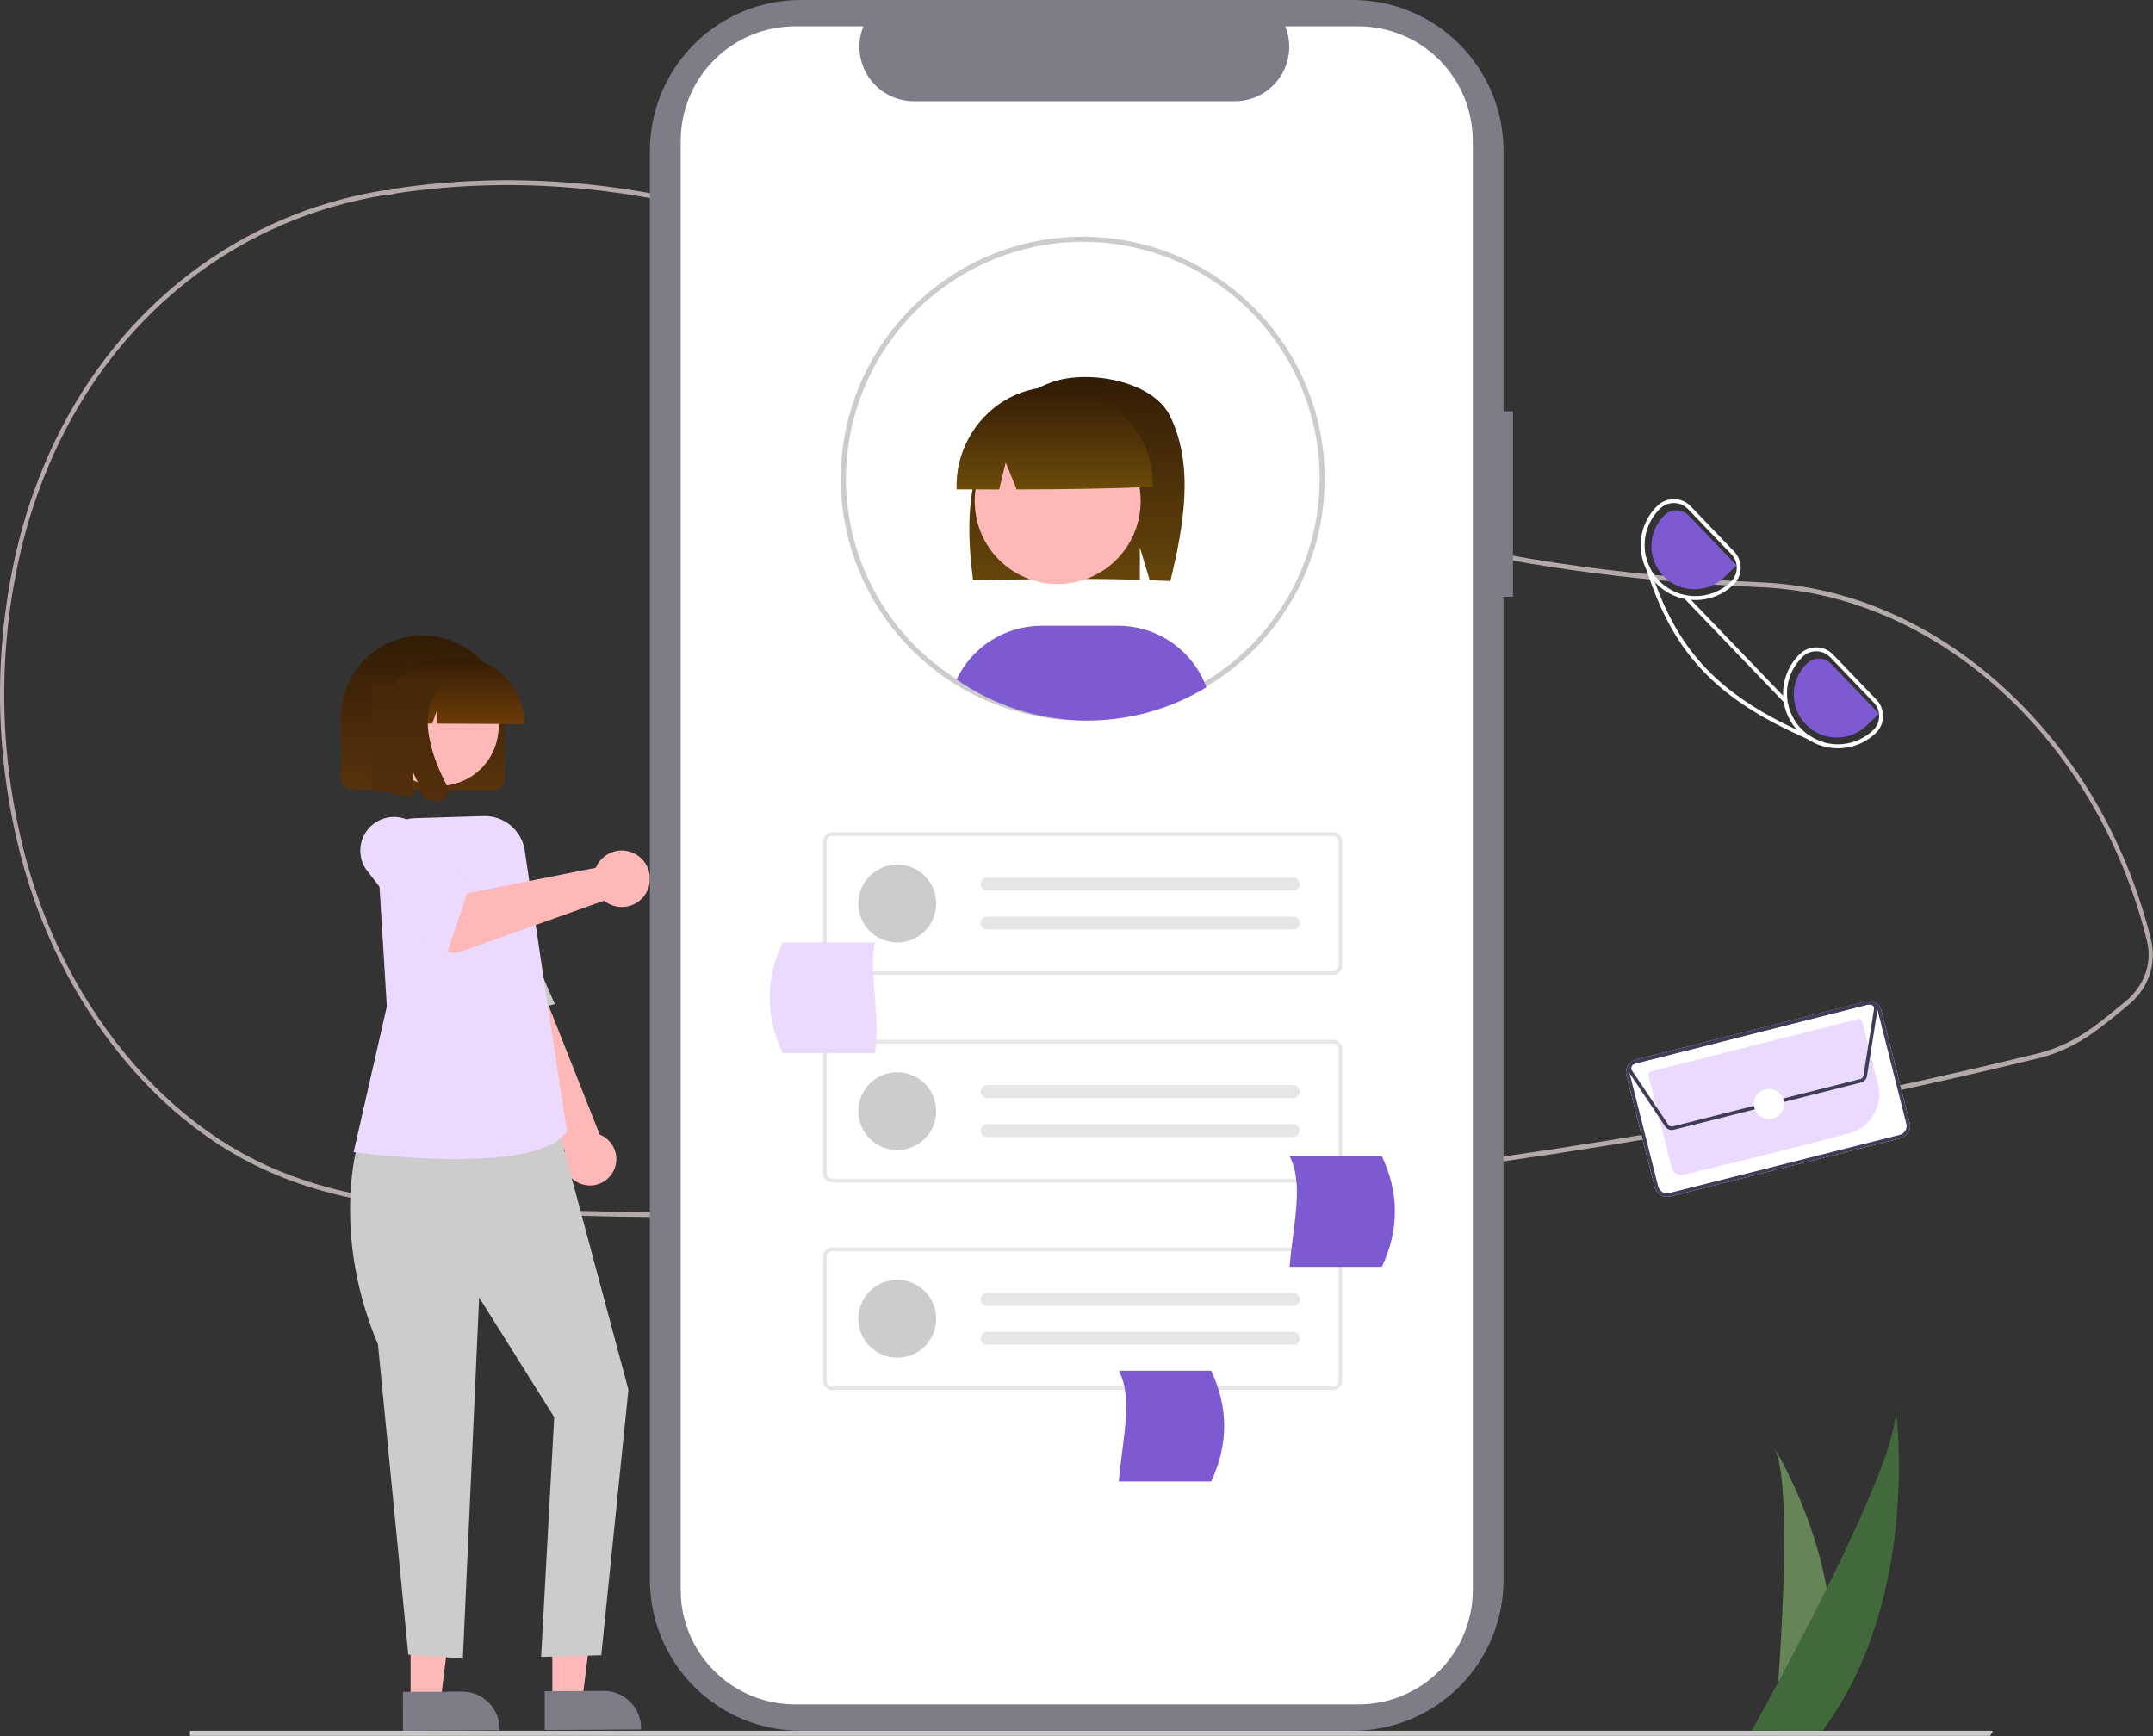 <svg width="884" height="713" viewBox="0 0 884 713" fill="none" xmlns="http://www.w3.org/2000/svg">
<rect x="0" y="0" width="884" height="713" fill="#333333" stroke="none"/>
<path d="M294.489 499.97C267.506 499.97 240.563 499.487 213.661 498.521C175.22 497.14 135.471 495.714 98.525 475.222C72.68 460.889 49.79 437.893 32.331 408.719C20.661 388.944 12.105 367.492 6.962 345.114C-2.632 304.373 -2.306 261.924 7.914 221.335C11.496 207.419 16.433 193.887 22.655 180.934C49.599 125.141 98.74 87.688 157.481 78.18C157.966 78.118 158.457 78.107 158.944 78.149C159.209 78.163 159.472 78.178 159.74 78.167L160.086 78.057C160.972 77.749 161.882 77.516 162.807 77.359C253.401 63.872 349.172 91.161 439.759 156.273C509.801 206.624 602.627 233.737 723.54 239.162L725.257 239.252C758.916 241.185 791.475 255.062 819.417 279.385C846.997 303.39 867.704 335.419 879.301 372.009C880.727 376.469 882.034 381.113 883.185 385.809C884.258 390.174 884.182 394.742 882.966 399.068C881.749 403.395 879.434 407.333 876.244 410.5V410.509L875.943 410.818C875.219 411.539 874.456 412.23 873.676 412.874L872.759 413.63C865.032 419.995 858.929 425.023 851.624 428.928C846.753 431.515 841.572 433.472 836.206 434.75C806.74 441.933 776.818 448.593 747.27 454.547C689.885 466.117 630.988 475.662 572.216 482.915C480.076 494.276 387.327 499.972 294.489 499.97ZM158.257 80.125C158.077 80.124 157.897 80.136 157.718 80.162C99.526 89.581 50.849 126.666 24.174 181.907C18.013 194.731 13.124 208.129 9.578 221.907C-0.548 262.136 -0.871 304.208 8.637 344.588C13.73 366.751 22.204 387.998 33.761 407.584C51.049 436.472 73.705 459.238 99.279 473.42C135.893 493.727 175.455 495.148 213.715 496.521C333.378 500.797 453.191 495.582 572.03 480.927C630.765 473.678 689.623 464.139 746.97 452.576C776.499 446.628 806.4 439.972 835.846 432.793C841.082 431.547 846.139 429.638 850.893 427.114C858.05 423.288 864.095 418.307 871.748 412.003L872.665 411.248C873.335 410.694 873.993 410.102 874.623 409.487L874.804 409.298C881.093 402.959 883.539 394.595 881.514 386.353V386.352C880.374 381.706 879.081 377.112 877.67 372.697C853.98 297.951 792.696 245.128 725.174 241.25L723.466 241.16C668.235 238.681 619.903 231.816 575.715 220.17C522.965 206.267 476.914 185.34 438.839 157.969C348.597 93.107 253.226 65.92 163.028 79.343C162.185 79.488 161.356 79.703 160.549 79.985L159.926 80.159C159.573 80.175 159.218 80.171 158.865 80.147C158.656 80.136 158.455 80.125 158.257 80.125Z" fill="#DED0D0" fill-opacity="0.75"/>
<path d="M251.504 481.565C250.137 483.836 247.984 485.527 245.453 486.316C242.922 487.104 240.19 486.937 237.775 485.844C235.359 484.751 233.429 482.81 232.351 480.388C231.272 477.966 231.121 475.233 231.924 472.707L190.115 386.814L210.128 374.678L246.235 465.914C246.373 465.967 246.509 466.023 246.643 466.083C246.777 466.142 246.911 466.203 247.043 466.267L247.443 466.467C247.577 466.534 247.707 466.608 247.833 466.69C250.292 468.174 252.061 470.574 252.751 473.362C253.44 476.15 252.995 479.098 251.511 481.558L251.504 481.565Z" fill="#FEB8B8"/>
<path d="M198.096 419.933L227.796 412.32C227.796 412.32 226.826 410.128 225.25 406.496C223.674 402.864 221.472 397.796 218.995 392.05C216.518 386.304 213.77 379.876 211.085 373.525C208.4 367.174 205.785 360.9 203.591 355.462C201.397 350.024 198.891 346.762 196.384 344.941C194.306 343.362 191.689 342.666 189.101 343.005C187.09 343.304 185.168 344.036 183.466 345.15C182.661 345.651 181.904 346.226 181.204 346.867L174.318 359.39L198.096 419.933Z" fill="#CCCCCC"/>
<path d="M168.581 651.279L186.757 651.208L180.896 698.702L168.581 698.764V651.279Z" fill="#FEB8B8"/>
<path d="M165.441 710.713L205.128 710.503V710.003C205.128 708.984 205.028 707.968 204.828 706.969C204.438 704.998 203.661 703.124 202.54 701.456C201.403 699.765 199.945 698.314 198.248 697.185C196.575 696.072 194.697 695.303 192.723 694.921C191.723 694.728 190.706 694.635 189.688 694.641L165.438 694.76L165.441 710.713Z" fill="#7D7C87"/>
<path d="M226.779 651.054L244.903 650.983L239.061 698.412L226.78 698.474L226.779 651.054Z" fill="#FEB8B8"/>
<path d="M223.648 710.405L263.231 710.197V709.697C263.231 708.68 263.13 707.665 262.931 706.668C262.542 704.7 261.767 702.828 260.649 701.162C259.515 699.473 258.06 698.023 256.367 696.895C254.699 695.784 252.826 695.016 250.857 694.636C249.86 694.444 248.846 694.35 247.829 694.357L223.646 694.475L223.648 710.405Z" fill="#7D7C87"/>
<path d="M227.549 456.935L258.026 570.672L246.87 679.698L222.17 680.379L227.548 581.935L196.733 532.806L190.05 681.048L167.641 679.465L155.18 552.006C150.946 542.053 147.842 531.658 145.924 521.014C144.417 512.659 143.683 504.182 143.734 495.693C143.759 489.977 144.198 484.271 145.048 478.62C145.351 476.513 145.762 474.424 146.279 472.36L155.366 463.148L227.549 456.935Z" fill="#CCCCCC"/>
<path d="M187.169 475.958C192.294 475.958 197.104 475.794 201.469 475.469C205.924 475.163 210.355 474.58 214.737 473.723C218.468 473.026 222.101 471.882 225.558 470.316C228.341 469.114 230.761 467.204 232.577 464.777L232.785 464.477L224.455 410.263L215.472 349.306C214.882 345.271 212.828 341.594 209.703 338.976C206.577 336.357 202.598 334.98 198.522 335.106L170.388 335.968C166.208 336.096 162.25 337.879 159.385 340.925C156.52 343.971 154.982 348.031 155.11 352.211C155.115 352.37 155.122 352.528 155.132 352.687L158.825 413.309L145.202 473.109L146.167 473.244C146.555 473.295 148.05 473.493 150.392 473.756C153.453 474.1 156.579 474.41 159.682 474.678C164.072 475.056 168.369 475.354 172.451 475.563C177.624 475.825 182.586 475.953 187.169 475.958Z" fill="#EBDAFD"/>
<path d="M202.781 324.336H202.803C203.995 324.333 205.138 323.858 205.98 323.015C206.822 322.171 207.295 321.028 207.295 319.836V294.755C207.3 290.261 206.401 285.812 204.651 281.673C201.225 273.594 194.813 267.149 186.751 263.683C181.654 261.496 176.093 260.608 170.568 261.098C165.043 261.588 159.726 263.44 155.093 266.489C150.459 269.538 146.654 273.689 144.019 278.569C141.383 283.45 139.999 288.908 139.99 294.455V319.576C139.989 320.18 140.111 320.779 140.346 321.336C140.808 322.421 141.671 323.287 142.756 323.752C143.313 323.989 143.912 324.113 144.517 324.115L202.781 324.336Z" fill="url(#paint0_linear_2394_79)"/>
<path d="M158.45 286.153C156.103 290.439 155.079 295.325 155.507 300.193C155.935 305.062 157.797 309.694 160.856 313.505C163.915 317.316 168.035 320.135 172.695 321.605C177.356 323.076 182.347 323.133 187.04 321.769C190.148 320.876 193.048 319.376 195.571 317.354C198.095 315.332 200.192 312.83 201.742 309.992C204.083 305.707 205.103 300.825 204.674 295.962C204.245 291.098 202.385 286.47 199.329 282.662C196.273 278.854 192.158 276.036 187.503 274.563C182.848 273.09 177.861 273.028 173.171 274.386C170.061 275.275 167.158 276.774 164.632 278.794C162.105 280.814 160.004 283.316 158.452 286.154L158.45 286.153Z" fill="#FEB8B8"/>
<path d="M215.252 296.797C215.255 293.243 214.543 289.724 213.16 286.451C210.451 280.063 205.381 274.968 199.008 272.227C195.738 270.825 192.219 270.096 188.662 270.083L183.642 270.058H183.473C176.452 270.062 169.721 272.855 164.759 277.823C159.798 282.79 157.013 289.525 157.018 296.546V297.046L167.638 297.089L171.259 286.972L171.983 297.109L177.468 297.133L179.294 292.033L179.66 297.144L215.247 297.303L215.252 296.797Z" fill="url(#paint1_linear_2394_79)"/>
<path d="M258.007 349.563C259.642 349.964 261.17 350.715 262.487 351.763C263.516 352.578 264.396 353.565 265.087 354.68C266.452 356.887 267.053 359.482 266.798 362.065C266.67 363.37 266.316 364.642 265.752 365.826C265.058 367.301 264.058 368.612 262.819 369.673C261.581 370.733 260.131 371.519 258.566 371.978C257.002 372.437 255.358 372.558 253.742 372.335C252.127 372.112 250.578 371.548 249.196 370.682C249.094 370.615 248.994 370.549 248.896 370.482C248.798 370.415 248.7 370.346 248.602 370.275C248.506 370.204 248.41 370.133 248.316 370.06C248.222 369.987 248.129 369.913 248.037 369.838L189.437 390.695C187.634 391.336 185.671 391.374 183.845 390.804C182.018 390.233 180.426 389.085 179.308 387.531L165.409 368.294L182.209 356.983L191.021 366.994L244.653 356.325C244.712 356.186 244.773 356.047 244.835 355.91C244.898 355.773 244.964 355.636 245.035 355.499C245.102 355.366 245.173 355.23 245.249 355.093C245.325 354.956 245.403 354.822 245.482 354.693C246.762 352.626 248.663 351.016 250.913 350.095C253.163 349.174 255.647 348.988 258.009 349.565L258.007 349.563Z" fill="#FEB8B8"/>
<path d="M190.077 360.676C188.324 358.488 185.877 355.648 183.383 352.83C180.889 350.012 178.366 347.22 176.459 345.13C174.552 343.04 173.27 341.657 173.27 341.657C171.51 338.997 168.884 337.027 165.837 336.084C162.79 335.14 159.51 335.281 156.555 336.481C153.6 337.681 151.151 339.867 149.625 342.668C148.099 345.469 147.589 348.712 148.183 351.846C148.522 353.65 149.223 355.368 150.243 356.894C150.243 356.894 152.155 359.394 155.043 363.13C157.931 366.866 161.79 371.836 165.685 376.778C169.58 381.72 173.513 386.637 176.545 390.266C179.577 393.895 181.712 396.24 182.012 396.039L192.589 364.597C192.888 364.395 191.83 362.864 190.077 360.676Z" fill="#EBDAFD"/>
<path d="M183.798 323.545C183.964 324.356 183.9 325.197 183.612 325.973C183.467 326.37 183.267 326.745 183.019 327.087C182.806 327.378 182.56 327.643 182.285 327.877C181.47 328.566 180.436 328.942 179.369 328.937C179.302 328.937 179.235 328.935 179.169 328.931C179.102 328.927 179.035 328.922 178.969 328.917C178.902 328.912 178.835 328.904 178.769 328.895C178.702 328.886 178.635 328.875 178.569 328.863L174.8 328.178L169.608 317.086V327.246L152.47 324.161V281.045L181.2 281.183L180.49 282.008C178.132 284.776 176.584 288.141 176.016 291.732C175.458 295.369 175.528 299.075 176.223 302.689C176.898 306.345 177.922 309.928 179.282 313.389C180.47 316.455 181.835 319.45 183.368 322.359C183.566 322.732 183.711 323.131 183.798 323.545Z" fill="url(#paint2_linear_2394_79)"/>
<path d="M817.154 712.818H78V710.713H818.245L817.154 712.818Z" fill="#CACACA"/>
<path d="M621.235 168.892H617.335V61.915C617.335 45.494 610.811 29.746 599.2 18.134C587.589 6.523 571.84 8.07647e-09 555.42 8.07647e-09H328.77C320.639 -0 312.588 1.601 305.076 4.713C297.564 7.824 290.738 12.384 284.989 18.134C279.239 23.883 274.679 30.708 271.567 38.22C268.455 45.732 266.854 53.783 266.854 61.914V648.798C266.854 656.929 268.455 664.98 271.566 672.492C274.678 680.004 279.239 686.829 284.988 692.578C290.737 698.328 297.563 702.888 305.075 706C312.587 709.112 320.638 710.713 328.768 710.713H555.417C571.837 710.713 587.586 704.19 599.197 692.578C610.808 680.967 617.332 665.219 617.332 648.798V245.04H621.232L621.235 168.892Z" fill="#7D7C87"/>
<path d="M604.708 57.768V652.943C604.706 665.394 599.76 677.333 590.958 686.138C582.155 694.942 570.216 699.891 557.766 699.895H326.466C314.011 699.897 302.066 694.952 293.257 686.147C284.448 677.342 279.497 665.398 279.493 652.943V57.768C279.497 45.314 284.447 33.371 293.256 24.566C302.065 15.761 314.01 10.816 326.464 10.817H354.522C353.144 14.205 352.62 17.88 352.995 21.518C353.37 25.156 354.633 28.646 356.673 31.682C358.713 34.718 361.467 37.206 364.694 38.928C367.921 40.65 371.521 41.553 375.178 41.557H507.046C510.704 41.553 514.304 40.65 517.531 38.928C520.757 37.206 523.512 34.718 525.551 31.682C527.591 28.646 528.854 25.156 529.229 21.518C529.604 17.88 529.08 14.205 527.702 10.817H557.757C570.207 10.819 582.147 15.766 590.951 24.568C599.755 33.371 604.704 45.309 604.708 57.759V57.768Z" fill="white"/>
<path d="M444.58 295.874C418.246 295.884 392.986 285.433 374.357 266.819C355.728 248.206 345.255 222.955 345.243 196.62V196.532C345.243 196.324 345.243 196.105 345.255 195.897C345.555 141.497 390.118 97.197 444.58 97.197C470.926 97.196 496.193 107.66 514.824 126.289C533.454 144.917 543.921 170.183 543.923 196.529C543.924 222.875 533.46 248.142 514.831 266.772C496.203 285.403 470.937 295.87 444.591 295.871H444.58V295.874ZM444.58 99.287C418.906 99.345 394.292 109.531 376.086 127.633C357.879 145.736 347.552 170.291 347.347 195.964C347.336 196.186 347.336 196.364 347.336 196.533C347.334 215.769 353.036 234.574 363.72 250.569C374.405 266.564 389.593 279.032 407.364 286.395C425.135 293.759 444.69 295.687 463.556 291.937C482.423 288.186 499.754 278.926 513.357 265.326C526.961 251.725 536.226 234.397 539.981 215.531C543.736 196.665 541.812 177.11 534.453 159.337C527.094 141.565 514.63 126.374 498.638 115.685C482.645 104.996 463.842 99.29 444.606 99.287H444.58Z" fill="#CCCCCC"/>
<path d="M547.302 400.317H341.765C340.756 400.316 339.788 399.914 339.075 399.201C338.361 398.487 337.96 397.52 337.959 396.511V345.527C337.96 344.518 338.362 343.55 339.075 342.837C339.789 342.123 340.756 341.722 341.765 341.721H547.302C548.311 341.722 549.278 342.123 549.992 342.837C550.705 343.55 551.107 344.518 551.108 345.527V396.512C551.107 397.521 550.705 398.488 549.992 399.201C549.278 399.915 548.311 400.316 547.302 400.318V400.317ZM341.765 343.243C341.159 343.243 340.579 343.484 340.151 343.912C339.722 344.34 339.482 344.921 339.481 345.527V396.512C339.482 397.117 339.722 397.698 340.151 398.126C340.579 398.554 341.159 398.795 341.765 398.796H547.302C547.908 398.795 548.488 398.554 548.916 398.126C549.345 397.698 549.585 397.117 549.586 396.512V345.527C549.585 344.921 549.345 344.34 548.916 343.912C548.488 343.484 547.908 343.243 547.302 343.243H341.765Z" fill="#E6E6E6"/>
<path d="M368.408 387.004C377.237 387.004 384.394 379.847 384.394 371.018C384.394 362.189 377.237 355.032 368.408 355.032C359.579 355.032 352.422 362.189 352.422 371.018C352.422 379.847 359.579 387.004 368.408 387.004Z" fill="#CCCCCC"/>
<path d="M405.329 360.361C404.622 360.361 403.944 360.642 403.444 361.142C402.945 361.641 402.664 362.319 402.664 363.026C402.664 363.732 402.945 364.41 403.444 364.91C403.944 365.41 404.622 365.69 405.329 365.69H530.934C531.64 365.717 532.328 365.463 532.846 364.983C533.365 364.502 533.672 363.836 533.699 363.129C533.726 362.423 533.471 361.735 532.991 361.216C532.511 360.698 531.844 360.391 531.138 360.364C531.099 360.363 531.06 360.362 531.021 360.362H405.329V360.361Z" fill="#E6E6E6"/>
<path d="M405.329 376.346C404.622 376.346 403.944 376.626 403.444 377.126C402.945 377.626 402.664 378.304 402.664 379.01C402.664 379.717 402.945 380.395 403.444 380.894C403.944 381.394 404.622 381.675 405.329 381.675H530.934C531.64 381.702 532.328 381.447 532.846 380.967C533.365 380.487 533.672 379.82 533.699 379.114C533.726 378.407 533.471 377.719 532.991 377.201C532.511 376.682 531.844 376.376 531.138 376.349C531.099 376.347 531.06 376.346 531.021 376.347L405.329 376.346Z" fill="#E6E6E6"/>
<path d="M547.302 485.576H341.765C340.756 485.575 339.788 485.174 339.075 484.461C338.361 483.747 337.96 482.78 337.959 481.771V430.786C337.96 429.777 338.362 428.81 339.075 428.097C339.789 427.383 340.756 426.982 341.765 426.98H547.302C548.311 426.982 549.278 427.383 549.992 428.097C550.705 428.81 551.107 429.777 551.108 430.786V481.771C551.106 482.78 550.705 483.747 549.991 484.461C549.278 485.174 548.311 485.575 547.302 485.576ZM341.765 428.503C341.159 428.503 340.579 428.744 340.151 429.172C339.722 429.6 339.482 430.181 339.481 430.786V481.771C339.482 482.377 339.722 482.958 340.151 483.386C340.579 483.814 341.159 484.055 341.765 484.055H547.302C547.908 484.055 548.488 483.814 548.916 483.386C549.345 482.958 549.585 482.377 549.586 481.771V430.786C549.585 430.181 549.345 429.6 548.916 429.172C548.488 428.744 547.908 428.503 547.302 428.503H341.765Z" fill="#E6E6E6"/>
<path d="M368.408 472.264C377.237 472.264 384.394 465.107 384.394 456.278C384.394 447.449 377.237 440.292 368.408 440.292C359.579 440.292 352.422 447.449 352.422 456.278C352.422 465.107 359.579 472.264 368.408 472.264Z" fill="#CCCCCC"/>
<path d="M405.329 445.617C404.622 445.617 403.944 445.898 403.444 446.398C402.945 446.897 402.664 447.575 402.664 448.282C402.664 448.988 402.945 449.666 403.444 450.166C403.944 450.665 404.622 450.946 405.329 450.946H530.934C531.63 450.942 532.298 450.666 532.793 450.176C533.288 449.686 533.572 449.021 533.583 448.325C533.594 447.628 533.333 446.955 532.854 446.449C532.375 445.943 531.717 445.645 531.021 445.618L405.329 445.617Z" fill="#E6E6E6"/>
<path d="M405.329 461.606C404.622 461.606 403.944 461.887 403.444 462.387C402.945 462.887 402.664 463.564 402.664 464.271C402.664 464.978 402.945 465.655 403.444 466.155C403.944 466.655 404.622 466.935 405.329 466.935H530.934C531.63 466.931 532.298 466.655 532.793 466.165C533.288 465.675 533.572 465.011 533.583 464.314C533.594 463.617 533.333 462.944 532.854 462.438C532.375 461.932 531.717 461.634 531.021 461.607L405.329 461.606Z" fill="#E6E6E6"/>
<path d="M547.302 570.834H341.765C340.756 570.833 339.788 570.432 339.075 569.718C338.361 569.005 337.96 568.037 337.959 567.028V516.044C337.96 515.035 338.362 514.068 339.075 513.354C339.789 512.641 340.756 512.24 341.765 512.238H547.302C548.311 512.24 549.278 512.641 549.992 513.354C550.705 514.068 551.107 515.035 551.108 516.044V567.029C551.107 568.038 550.705 569.006 549.992 569.719C549.278 570.433 548.311 570.834 547.302 570.835V570.834ZM341.765 513.76C341.159 513.761 340.579 514.002 340.151 514.43C339.722 514.858 339.482 515.439 339.481 516.044V567.029C339.482 567.635 339.722 568.216 340.151 568.644C340.579 569.072 341.159 569.313 341.765 569.313H547.302C547.908 569.313 548.488 569.072 548.916 568.644C549.345 568.216 549.585 567.635 549.586 567.029V516.044C549.585 515.439 549.345 514.858 548.916 514.43C548.488 514.002 547.908 513.761 547.302 513.76H341.765Z" fill="#E6E6E6"/>
<path d="M368.408 557.523C377.237 557.523 384.394 550.366 384.394 541.537C384.394 532.708 377.237 525.551 368.408 525.551C359.579 525.551 352.422 532.708 352.422 541.537C352.422 550.366 359.579 557.523 368.408 557.523Z" fill="#CCCCCC"/>
<path d="M405.329 530.878C404.622 530.878 403.944 531.159 403.444 531.658C402.945 532.158 402.664 532.836 402.664 533.542C402.664 534.249 402.945 534.927 403.444 535.427C403.944 535.926 404.622 536.207 405.329 536.207H530.934C531.64 536.234 532.328 535.979 532.846 535.499C533.365 535.019 533.672 534.352 533.699 533.646C533.726 532.94 533.471 532.252 532.991 531.733C532.511 531.214 531.844 530.908 531.138 530.881C531.099 530.879 531.06 530.879 531.021 530.879L405.329 530.878Z" fill="#E6E6E6"/>
<path d="M405.329 546.865C404.622 546.865 403.944 547.146 403.444 547.646C402.945 548.145 402.664 548.823 402.664 549.53C402.664 550.236 402.945 550.914 403.444 551.414C403.944 551.914 404.622 552.194 405.329 552.194H530.934C531.283 552.208 531.632 552.152 531.96 552.031C532.289 551.909 532.59 551.724 532.846 551.486C533.103 551.249 533.311 550.963 533.457 550.645C533.603 550.327 533.685 549.983 533.699 549.633C533.712 549.284 533.656 548.935 533.535 548.606C533.414 548.278 533.229 547.977 532.991 547.72C532.753 547.464 532.467 547.256 532.149 547.11C531.831 546.964 531.487 546.882 531.138 546.868C531.099 546.867 531.06 546.866 531.021 546.866L405.329 546.865Z" fill="#E6E6E6"/>
<path d="M321.369 432.475H359.262C361.632 414.987 356.403 398.661 359.262 387.003H321.369C314.235 402.162 314.235 417.319 321.369 432.475Z" fill="#EBDAFD"/>
<path d="M567.38 520.222H529.486C530.907 502.738 535.486 486.411 529.486 474.75H567.379C574.514 489.907 574.514 505.064 567.38 520.222Z" fill="#7E5AD2"/>
<path d="M497.288 608.323H459.394C460.815 590.839 465.394 574.512 459.394 562.851H497.287C504.421 578.007 504.422 593.165 497.288 608.323Z" fill="#7E5AD2"/>
<path d="M495.346 282.216C479.768 291.666 461.784 296.394 443.573 295.828C425.363 295.262 407.707 289.426 392.746 279.027C395.884 272.427 400.827 266.85 407.004 262.944C413.181 259.039 420.338 256.963 427.646 256.958H459.104C467.004 256.957 474.714 259.379 481.194 263.896C487.675 268.413 492.615 274.808 495.348 282.22L495.346 282.216Z" fill="#7E5AD2"/>
<path d="M401.669 191.019C406.427 175.856 417.247 161.949 432.21 156.819C447.173 151.689 473.278 156.484 480.335 170.713C490.504 191.22 485.935 216.333 480.543 238.598C477.731 238.449 474.893 238.332 472.043 238.226L468.017 224.807V238.094C445.802 237.407 422.674 237.837 399.534 238.282C397.464 222.522 396.911 206.182 401.669 191.019Z" fill="url(#paint3_linear_2394_79)"/>
<path d="M434.271 239.828C453.086 239.828 468.338 224.576 468.338 205.761C468.338 186.947 453.086 171.694 434.271 171.694C415.456 171.694 400.204 186.947 400.204 205.761C400.204 224.576 415.456 239.828 434.271 239.828Z" fill="#FEB8B8"/>
<path d="M412.05 164.717C418.216 160.958 425.279 158.924 432.5 158.829C439.722 158.733 446.836 160.58 453.099 164.175C459.362 167.771 464.545 172.983 468.104 179.267C471.664 185.551 473.469 192.675 473.333 199.896C455.394 200.721 436.55 200.936 417.443 200.973L412.924 189.92L410.262 200.98C404.44 200.98 398.606 200.972 392.762 200.957C392.524 193.757 394.18 186.62 397.565 180.26C400.949 173.901 405.944 168.541 412.05 164.717Z" fill="url(#paint4_linear_2394_79)"/>
<path d="M752.283 680.652C752.016 690.637 750.343 700.534 747.315 710.052C747.246 710.273 747.173 710.491 747.101 710.711H728.558C728.578 710.511 728.598 710.292 728.617 710.052C729.853 695.839 736.981 609.336 728.459 594.543C729.205 595.744 753.717 635.491 752.283 680.652Z" fill="#668557"/>
<path d="M749.307 709.334C748.983 709.796 748.645 710.258 748.3 710.713H719.212C719.433 710.32 719.688 709.858 719.984 709.334C724.79 700.66 739.013 674.734 752.217 647.847C766.406 618.958 779.423 588.974 778.327 578.121C778.664 580.569 788.479 655.183 749.307 709.334Z" fill="#41693B"/>
<path d="M770.484 287.342L752.665 268.793C751.798 267.883 750.76 267.153 749.61 266.645C748.46 266.138 747.221 265.862 745.965 265.833L745.9 265.832C744.634 265.802 743.375 266.023 742.195 266.483C741.015 266.944 739.938 267.633 739.026 268.512C734.825 272.544 732.351 278.048 732.123 283.867C731.896 289.685 733.933 295.365 737.806 299.713C737.993 299.927 738.189 300.133 738.384 300.34C739.468 301.475 740.67 302.491 741.971 303.37C745.526 305.803 749.712 307.151 754.019 307.251L754.156 307.255C757.112 307.323 760.052 306.804 762.807 305.729C765.561 304.654 768.075 303.043 770.203 300.989C772.047 299.215 773.112 296.782 773.165 294.224C773.218 291.666 772.254 289.191 770.484 287.342ZM769.092 299.826C765.605 303.158 761.075 305.187 756.266 305.569C751.457 305.952 746.663 304.665 742.693 301.925C741.557 301.13 740.501 300.227 739.54 299.228C735.7 295.23 733.606 289.87 733.718 284.328C733.83 278.786 736.139 273.515 740.137 269.676C740.897 268.941 741.796 268.365 742.781 267.981C743.766 267.597 744.817 267.413 745.874 267.439L745.922 267.44C746.968 267.464 748 267.694 748.957 268.117C749.914 268.54 750.779 269.147 751.502 269.904L769.321 288.461C770.796 290 771.6 292.06 771.558 294.191C771.515 296.322 770.628 298.348 769.092 299.826Z" fill="white"/>
<path d="M712.018 226.463L694.199 207.906C692.445 206.071 690.036 205.007 687.498 204.946L687.442 204.945C686.174 204.916 684.913 205.139 683.732 205.601C682.551 206.062 681.473 206.753 680.56 207.633C677.086 210.979 674.776 215.349 673.967 220.103C673.158 224.857 673.893 229.745 676.065 234.051L676.072 234.06C676.969 235.821 678.096 237.455 679.426 238.917C679.574 239.098 679.746 239.279 679.918 239.461C684.009 243.743 689.632 246.228 695.553 246.372L695.697 246.376C698.654 246.442 701.594 245.922 704.349 244.845C707.103 243.768 709.617 242.156 711.745 240.103C712.659 239.225 713.391 238.176 713.899 237.016C714.407 235.855 714.681 234.606 714.707 233.339C714.732 232.073 714.508 230.814 714.046 229.634C713.585 228.454 712.896 227.377 712.018 226.463ZM710.626 238.947C708.651 240.853 706.318 242.349 703.761 243.348C701.205 244.347 698.476 244.83 695.732 244.769L695.595 244.765C691.475 244.654 687.479 243.328 684.11 240.952C680.742 238.576 678.151 235.258 676.664 231.414C675.176 227.569 674.859 223.371 675.751 219.347C676.644 215.323 678.706 211.652 681.679 208.797C683.217 207.322 685.278 206.518 687.408 206.56C689.539 206.603 691.566 207.49 693.043 209.025L710.863 227.575C712.337 229.115 713.14 231.178 713.095 233.31C713.051 235.442 712.163 237.469 710.626 238.947Z" fill="white"/>
<path d="M771.503 293.053L751.858 272.595C750.57 271.257 748.803 270.484 746.946 270.446C745.088 270.408 743.292 271.109 741.95 272.394C740.272 274.002 738.927 275.925 737.993 278.053C737.058 280.181 736.552 282.472 736.504 284.796C736.455 287.119 736.866 289.43 737.711 291.595C738.556 293.76 739.819 295.737 741.429 297.413C743.039 299.09 744.963 300.432 747.092 301.365C749.221 302.297 751.513 302.8 753.837 302.846C756.16 302.892 758.47 302.479 760.634 301.632C762.798 300.784 764.774 299.518 766.449 297.907L771.503 293.053Z" fill="#7E5AD2"/>
<path d="M713.041 232.17L693.396 211.712C692.108 210.374 690.341 209.601 688.484 209.563C686.626 209.526 684.83 210.226 683.488 211.512C681.81 213.119 680.465 215.042 679.531 217.17C678.596 219.298 678.09 221.589 678.042 223.913C677.994 226.237 678.404 228.547 679.249 230.712C680.094 232.877 681.357 234.854 682.967 236.531C684.577 238.207 686.501 239.55 688.63 240.482C690.759 241.414 693.051 241.917 695.375 241.963C697.698 242.009 700.008 241.596 702.172 240.749C704.336 239.901 706.312 238.635 707.987 237.024L713.041 232.17Z" fill="#7E5AD2"/>
<path d="M749.007 304.874L748.491 306.131C746.247 305.211 744.074 304.291 741.97 303.369C704.705 286.999 687.197 268.53 676.072 234.059L676.064 234.051C675.536 232.429 675.025 230.769 674.531 229.073L675.812 228.697C676.193 230.326 676.773 231.902 677.537 233.39C678.146 235.28 678.776 237.122 679.425 238.917C689.968 268.041 706.206 284.956 737.805 299.713C739.393 300.454 741.022 301.192 742.692 301.925C744.617 303.253 746.752 304.25 749.007 304.874Z" fill="white"/>
<path d="M692.886 244.838L691.726 245.952L732.371 288.28L733.531 287.166L692.886 244.838Z" fill="white"/>
<path d="M780.335 467.439L685.758 491.321C684.414 491.657 682.992 491.447 681.802 490.737C680.613 490.027 679.752 488.875 679.41 487.533L667.773 441.449C667.437 440.105 667.647 438.683 668.357 437.494C669.067 436.304 670.219 435.444 671.561 435.101L766.138 411.219C767.482 410.884 768.904 411.094 770.094 411.804C771.283 412.513 772.143 413.665 772.486 415.007L784.123 461.091C784.458 462.435 784.248 463.857 783.539 465.047C782.829 466.236 781.677 467.096 780.335 467.439Z" fill="white"/>
<path d="M780.335 467.439L685.758 491.321C684.414 491.657 682.992 491.447 681.802 490.737C680.613 490.027 679.752 488.875 679.41 487.533L667.773 441.449C667.437 440.105 667.647 438.683 668.357 437.494C669.067 436.304 670.219 435.444 671.561 435.101L766.138 411.219C767.482 410.884 768.904 411.094 770.094 411.804C771.283 412.513 772.143 413.665 772.486 415.007L784.123 461.091C784.458 462.435 784.248 463.857 783.539 465.047C782.829 466.236 781.677 467.096 780.335 467.439ZM671.919 436.515C670.951 436.762 670.12 437.383 669.609 438.241C669.097 439.098 668.945 440.124 669.187 441.093L680.823 487.175C681.071 488.143 681.691 488.974 682.549 489.485C683.407 489.997 684.432 490.149 685.402 489.907L779.976 466.026C780.944 465.778 781.775 465.158 782.287 464.3C782.799 463.442 782.951 462.416 782.709 461.447L771.072 415.365C770.825 414.397 770.205 413.567 769.347 413.055C768.489 412.543 767.463 412.392 766.494 412.633L671.919 436.515Z" fill="#3F3D56"/>
<path d="M736.396 471.289C717.743 475.999 698.249 480.732 690.963 482.449C690.003 482.671 688.995 482.508 688.153 481.996C687.312 481.485 686.704 480.664 686.459 479.71L676.826 441.563C676.74 441.221 676.793 440.859 676.974 440.556C677.154 440.253 677.447 440.034 677.789 439.946L762.955 418.44C763.297 418.355 763.66 418.408 763.963 418.588C764.266 418.768 764.485 419.061 764.573 419.403L771.108 445.285C772.159 449.513 771.51 453.986 769.302 457.742C767.093 461.498 763.5 464.239 759.294 465.377C752.553 467.173 744.553 469.23 736.396 471.289Z" fill="#EBDAFD"/>
<path d="M764.16 444.509L687.205 463.941C686.561 464.102 685.882 464.061 685.262 463.822C684.641 463.584 684.109 463.161 683.738 462.609L668.857 440.373C668.57 439.944 668.391 439.453 668.333 438.94C668.276 438.427 668.342 437.908 668.527 437.426C668.711 436.944 669.009 436.514 669.394 436.171C669.78 435.828 670.242 435.583 670.742 435.455L766.901 411.032C767.358 410.916 767.835 410.902 768.298 410.99C768.761 411.078 769.199 411.267 769.582 411.543C769.964 411.82 770.281 412.176 770.511 412.588C770.74 413 770.876 413.458 770.91 413.928L770.992 413.941L770.879 414.655L770.878 414.662L766.552 441.89C766.454 442.513 766.175 443.094 765.75 443.559C765.325 444.025 764.772 444.355 764.16 444.509ZM767.262 412.444L671.102 436.868C670.828 436.938 670.575 437.073 670.364 437.26C670.152 437.448 669.989 437.684 669.888 437.948C669.787 438.212 669.751 438.496 669.782 438.777C669.814 439.058 669.912 439.327 670.069 439.562L684.949 461.798C685.153 462.1 685.444 462.332 685.784 462.462C686.124 462.593 686.496 462.615 686.849 462.527L763.803 443.095C764.138 443.011 764.441 442.83 764.673 442.575C764.906 442.321 765.059 442.003 765.112 441.662L769.438 414.433C769.484 414.145 769.457 413.849 769.361 413.573C769.264 413.298 769.101 413.05 768.885 412.853C768.67 412.656 768.408 412.515 768.125 412.444C767.842 412.373 767.545 412.373 767.262 412.444Z" fill="#3F3D56"/>
<path d="M727.833 459.341C731.161 458.5 733.177 455.121 732.337 451.793C731.497 448.465 728.117 446.449 724.789 447.289C721.462 448.129 719.445 451.508 720.285 454.836C721.126 458.164 724.505 460.181 727.833 459.341Z" fill="white"/>
<defs>
<linearGradient id="paint0_linear_2394_79" x1="173.643" y1="260.967" x2="173.643" y2="324.336" gradientUnits="userSpaceOnUse">
<stop stop-color="#321C05"/>
<stop offset="1" stop-color="#59330C"/>
</linearGradient>
<linearGradient id="paint1_linear_2394_79" x1="186.135" y1="270.058" x2="186.135" y2="297.303" gradientUnits="userSpaceOnUse">
<stop stop-color="#321C05"/>
<stop offset="1" stop-color="#6D3C08"/>
</linearGradient>
<linearGradient id="paint2_linear_2394_79" x1="168.179" y1="281.045" x2="168.179" y2="328.937" gradientUnits="userSpaceOnUse">
<stop stop-color="#452809"/>
<stop offset="1" stop-color="#532F0A"/>
</linearGradient>
<linearGradient id="paint3_linear_2394_79" x1="442.195" y1="154.821" x2="442.195" y2="238.598" gradientUnits="userSpaceOnUse">
<stop stop-color="#321C05"/>
<stop offset="1" stop-color="#66450B"/>
</linearGradient>
<linearGradient id="paint4_linear_2394_79" x1="433.04" y1="158.825" x2="433.04" y2="200.98" gradientUnits="userSpaceOnUse">
<stop stop-color="#321C05"/>
<stop offset="1" stop-color="#6C4B0A"/>
</linearGradient>
</defs>
</svg>
